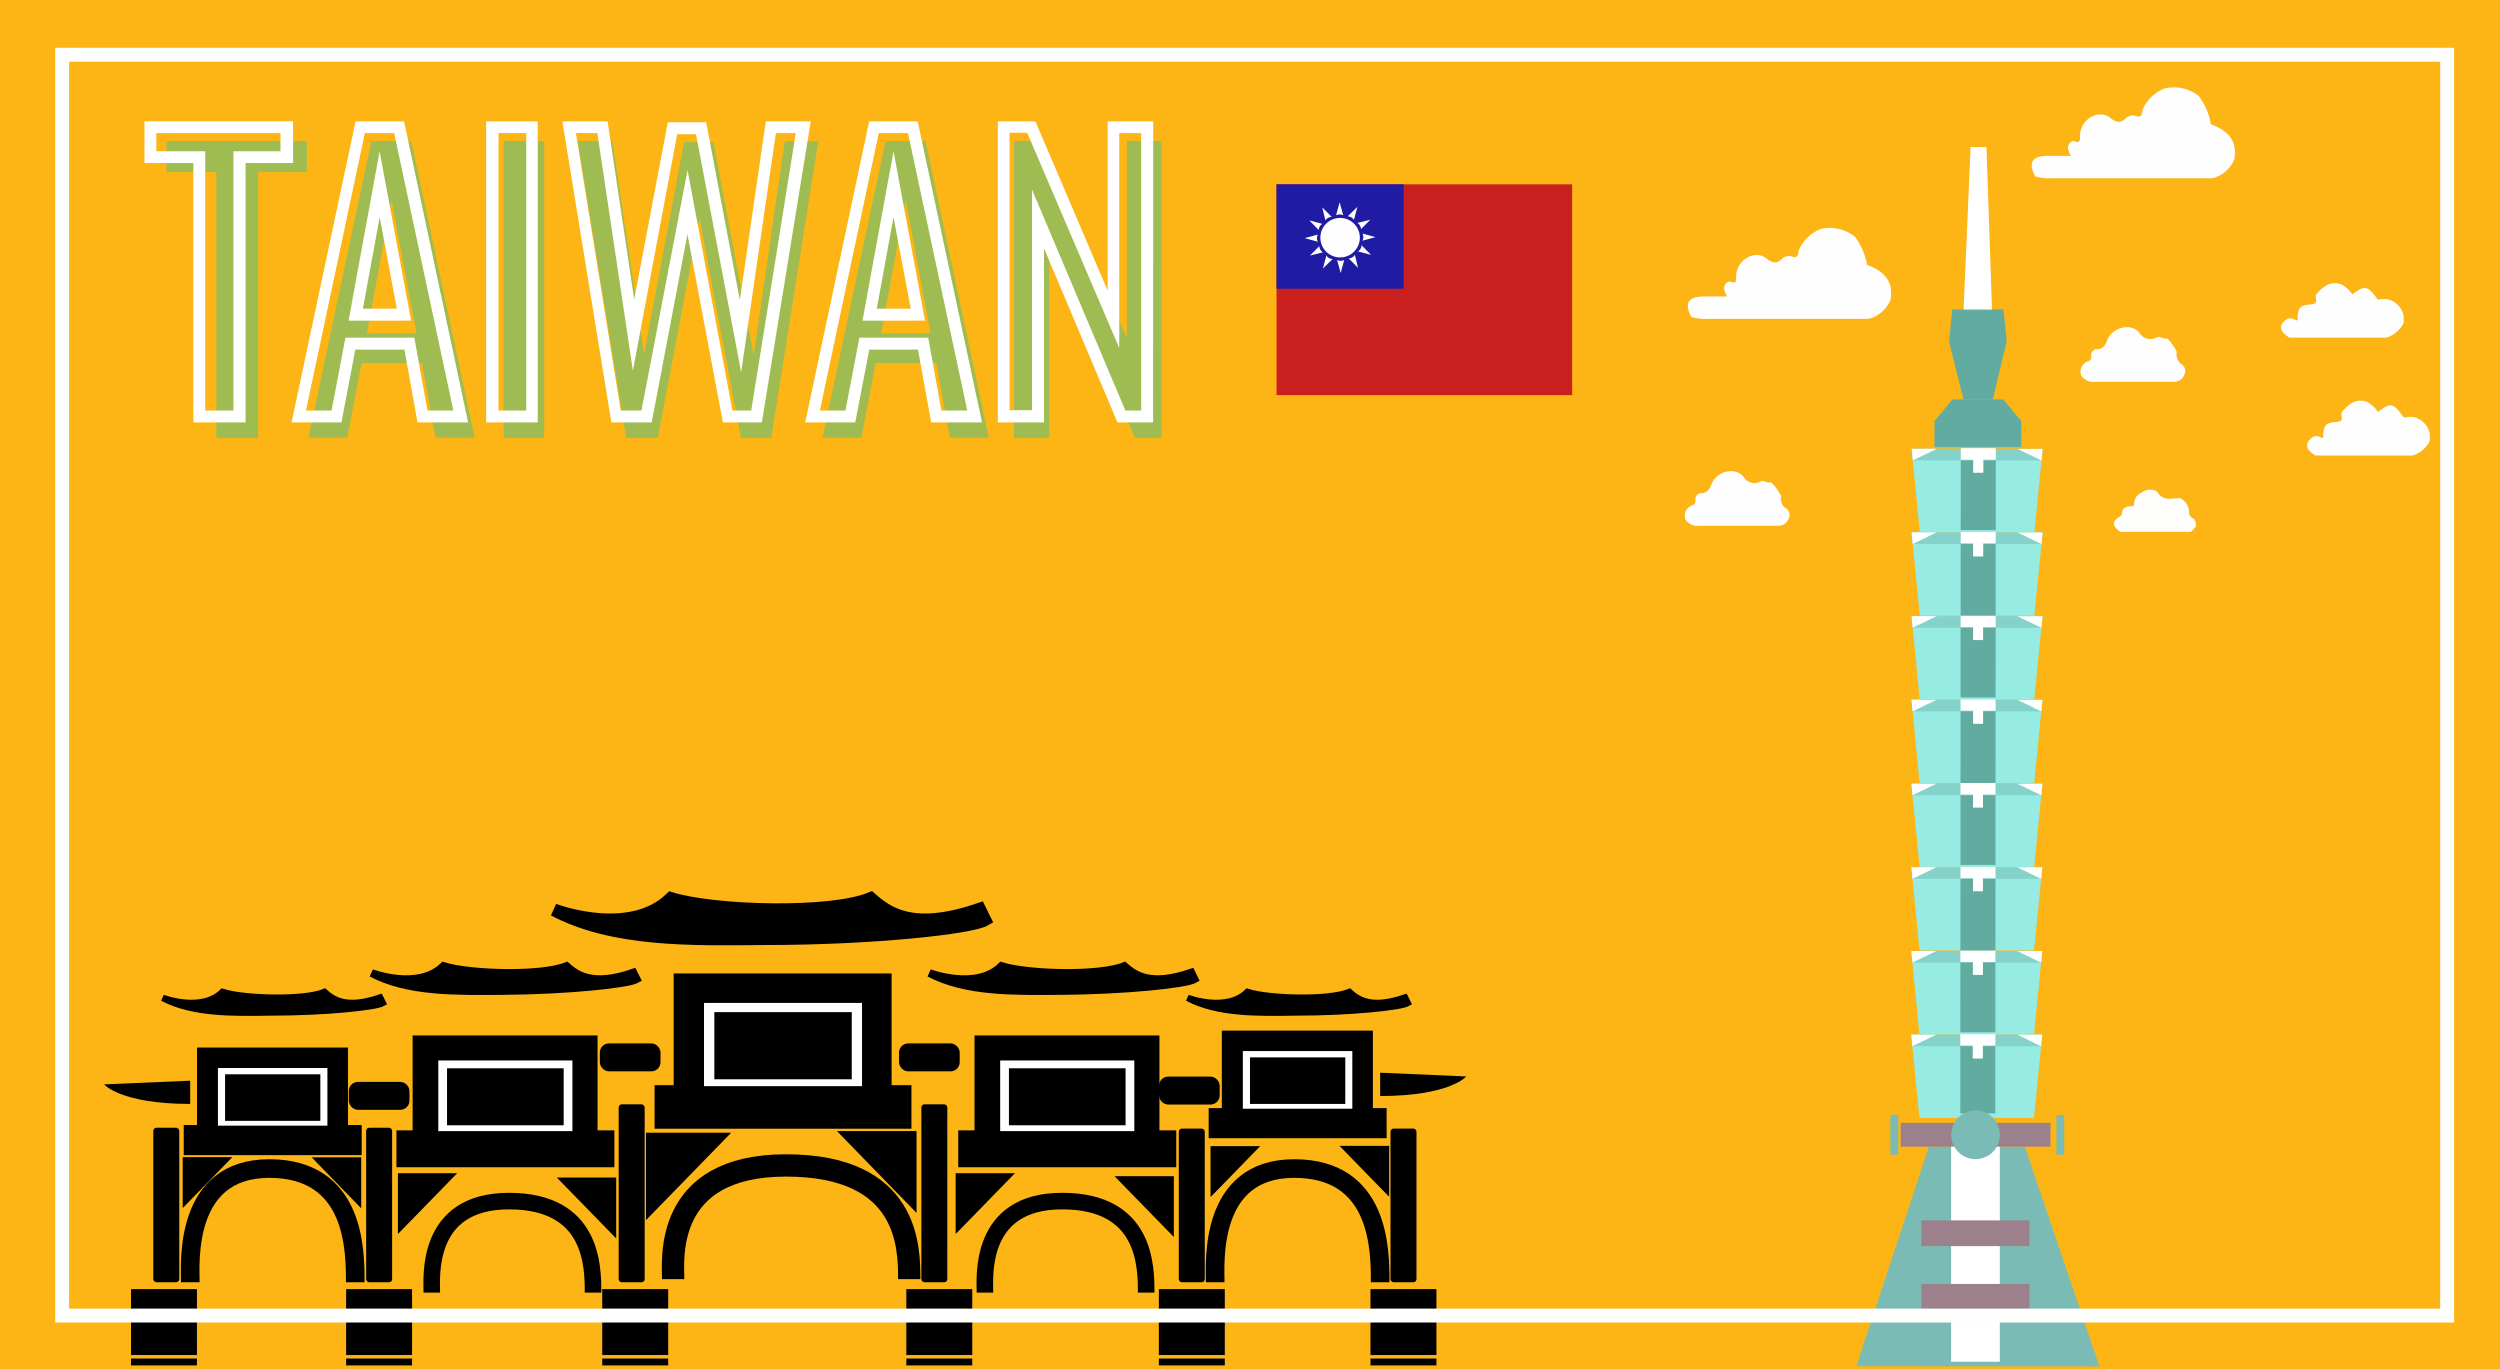 <svg xmlns="http://www.w3.org/2000/svg" viewBox="0 0 265.8 145.56"><defs><style>.cls-1{fill:#fcb514;}.cls-17,.cls-2,.cls-21,.cls-3,.cls-4{fill:none;}.cls-10,.cls-11,.cls-12,.cls-13,.cls-14,.cls-2,.cls-3,.cls-4,.cls-5,.cls-6,.cls-7,.cls-8{stroke:#000;}.cls-10,.cls-11,.cls-12,.cls-13,.cls-14,.cls-2,.cls-21,.cls-3,.cls-4,.cls-5,.cls-6,.cls-7,.cls-8{stroke-miterlimit:10;}.cls-2{stroke-width:1.98px;}.cls-3{stroke-width:1.76px;}.cls-4{stroke-width:2.37px;}.cls-5{stroke-width:0.63px;}.cls-6{stroke-width:0.75px;}.cls-7{stroke-width:1.08px;}.cls-8{stroke-width:1.01px;}.cls-9{fill:#fff;}.cls-10{stroke-width:0.92px;}.cls-11{stroke-width:1.09px;}.cls-12{stroke-width:0.69px;}.cls-13{stroke-width:0.83px;}.cls-14{stroke-width:1.35px;}.cls-15{fill:#7abbb5;}.cls-16{fill:#9c808b;}.cls-18{fill:#96ebe2;}.cls-19{fill:#61aba0;}.cls-20{fill:#85d2ca;}.cls-21{stroke:#fefefd;stroke-width:1.48px;}.cls-22{fill:#9ebc51;}.cls-23{fill:#fefefd;}.cls-24{fill:#fefefe;}.cls-25{fill:#c91f1f;}.cls-26{fill:#1f1ca3;}</style></defs><title>Taiwan PostCard</title><g id="Layer_2" data-name="Layer 2"><g id="Landing_page_Home" data-name="Landing page // Home"><g id="Taiwan_PostCard" data-name="Taiwan PostCard"><g id="Background"><rect id="BackGround-2" data-name="BackGround" class="cls-1" width="265.8" height="145.56"/><g id="Liberty"><rect x="13.93" y="137.06" width="7.01" height="7.01"/><rect x="13.93" y="144.44" width="7.01" height="0.73"/><rect x="36.8" y="137.06" width="7.01" height="7.01"/><rect x="36.8" y="144.44" width="7.01" height="0.73"/><rect x="64.03" y="137.06" width="7.01" height="7.01"/><rect x="64.03" y="144.44" width="7.01" height="0.73"/><rect x="96.36" y="137.06" width="7.01" height="7.01"/><rect x="96.36" y="144.44" width="7.01" height="0.73"/><rect x="123.21" y="137.06" width="7.01" height="7.01"/><rect x="123.21" y="144.44" width="7.01" height="0.73"/><rect x="145.71" y="137.06" width="7.01" height="7.01"/><rect x="145.71" y="144.44" width="7.01" height="0.73"/><rect x="16.3" y="119.9" width="2.76" height="16.43" rx="0.33" ry="0.33"/><rect x="38.93" y="119.9" width="2.76" height="16.43" rx="0.33" ry="0.33"/><rect x="65.78" y="117.41" width="2.76" height="18.92" rx="0.33" ry="0.33"/><rect x="97.96" y="117.41" width="2.76" height="18.92" rx="0.33" ry="0.33"/><rect x="125.33" y="119.99" width="2.76" height="16.34" rx="0.33" ry="0.33"/><rect x="147.84" y="119.99" width="2.76" height="16.34" rx="0.33" ry="0.33"/><path class="cls-2" d="M20.23,136.33c0-2-.74-12.09,8.4-12.09s9.14,8.71,9.14,12.09"/><path class="cls-2" d="M129.2,136.33c0-2-.74-12.09,8.4-12.09s9.14,8.71,9.14,12.09"/><path class="cls-3" d="M45.91,137.43c0-1.61-.72-9.73,8.21-9.73s8.93,7,8.93,9.73"/><path class="cls-3" d="M104.72,137.43c0-1.61-.72-9.73,8.21-9.73s8.93,7,8.93,9.73"/><path class="cls-4" d="M71.57,136c0-2-1.07-12.09,12-12.09S96.67,132.61,96.67,136"/><polygon class="cls-5" points="19.74 123.34 23.96 123.34 19.74 127.67 19.74 123.34"/><polygon class="cls-6" points="65.14 125.57 60.09 125.57 65.14 130.75 65.14 125.57"/><polygon class="cls-6" points="42.68 125.11 47.72 125.11 42.68 130.28 42.68 125.11"/><polygon class="cls-7" points="69.22 120.97 76.46 120.97 69.22 128.4 69.22 120.97"/><polygon class="cls-5" points="38.09 123.36 33.88 123.36 38.09 127.69 38.09 123.36"/><polygon class="cls-8" points="96.94 120.76 90.18 120.76 96.94 127.71 96.94 120.76"/><polygon class="cls-5" points="147.38 122.14 143.16 122.14 147.38 126.47 147.38 122.14"/><polygon class="cls-6" points="101.98 125.11 107.02 125.11 101.98 130.28 101.98 125.11"/><polygon class="cls-6" points="124.43 125.43 119.39 125.43 124.43 130.6 124.43 125.43"/><polygon class="cls-5" points="129.02 122.17 133.24 122.17 129.02 126.5 129.02 122.17"/><polygon class="cls-6" points="19.91 122.44 19.91 119.99 21.32 119.99 21.32 111.75 36.62 111.75 36.62 119.99 38.08 119.99 38.08 122.44 19.91 122.44"/><rect class="cls-9" x="23.17" y="113.55" width="11.64" height="6.13"/><rect x="23.93" y="114.22" width="10.13" height="4.95"/><polygon class="cls-6" points="128.88 120.64 128.88 118.19 130.28 118.19 130.28 109.95 145.59 109.95 145.59 118.19 147.05 118.19 147.05 120.64 128.88 120.64"/><rect class="cls-9" x="132.14" y="111.75" width="11.64" height="6.13"/><rect x="132.9" y="112.42" width="10.13" height="4.95"/><path d="M20.22,114.9l-9.15.39s1.72,2.08,9.15,2.08Z"/><path d="M146.74,114.05l9.15.4s-1.73,2.08-9.15,2.08Z"/><polygon class="cls-10" points="102.34 123.64 102.34 120.64 104.07 120.64 104.07 110.55 122.81 110.55 122.81 120.64 124.6 120.64 124.6 123.64 102.34 123.64"/><rect class="cls-9" x="106.34" y="112.75" width="14.26" height="7.51"/><rect x="107.27" y="113.58" width="12.4" height="6.06"/><polygon class="cls-11" points="70.14 119.46 70.14 115.92 72.17 115.92 72.17 104.04 94.25 104.04 94.25 115.92 96.36 115.92 96.36 119.46 70.14 119.46"/><rect class="cls-9" x="74.85" y="106.63" width="16.8" height="8.85"/><rect x="75.95" y="107.61" width="14.61" height="7.14"/><polygon class="cls-10" points="42.61 123.64 42.61 120.64 44.33 120.64 44.33 110.55 63.07 110.55 63.07 120.64 64.86 120.64 64.86 123.64 42.61 123.64"/><rect class="cls-9" x="46.6" y="112.75" width="14.26" height="7.51"/><rect x="47.53" y="113.58" width="12.4" height="6.06"/><rect class="cls-12" x="123.57" y="114.81" width="5.76" height="2.28" rx="0.63" ry="0.63"/><rect class="cls-12" x="95.93" y="111.28" width="5.76" height="2.28" rx="0.63" ry="0.63"/><rect class="cls-12" x="64.12" y="111.28" width="5.76" height="2.28" rx="0.63" ry="0.63"/><rect class="cls-12" x="37.43" y="115.37" width="5.76" height="2.28" rx="0.63" ry="0.63"/><path class="cls-12" d="M126.26,106.09s4.11,1.58,6.36-.62c2.36.73,8.66.9,10.85,0,.9.79,2.25,1.84,5.91.59l.29.58c-.74.43-6.07,1-11.93,1C133.73,107.7,129.47,107.79,126.26,106.09Z"/><path class="cls-12" d="M17.29,106.09s4.11,1.58,6.36-.62c2.36.73,8.66.9,10.85,0,.9.79,2.25,1.84,5.91.59l.29.58c-.74.43-6.07,1-11.93,1C24.76,107.7,20.5,107.79,17.29,106.09Z"/><path class="cls-13" d="M98.81,103.45s5,1.9,7.66-.74c2.84.88,10.43,1.08,13.07,0,1.09.94,2.71,2.21,7.12.7l.34.7c-.89.51-7.31,1.21-14.37,1.25C107.8,105.39,102.68,105.5,98.81,103.45Z"/><path class="cls-13" d="M39.5,103.45s4.94,1.9,7.65-.74c2.85.88,10.44,1.08,13.08,0,1.08.94,2.71,2.21,7.11.7l.35.7c-.89.51-7.31,1.21-14.37,1.25C48.49,105.39,43.36,105.5,39.5,103.45Z"/><path class="cls-14" d="M58.89,96.73s8,3.08,12.44-1.21c4.63,1.43,17,1.76,21.25,0,1.77,1.54,4.41,3.6,11.57,1.14l.56,1.14c-1.45.84-11.88,2-23.36,2C73.51,99.88,65.17,100.06,58.89,96.73Z"/></g><g id="Taipei_101" data-name="Taipei 101"><polygon class="cls-15" points="205.08 121.91 197.36 145.26 223.21 145.28 215.28 121.92 205.08 121.91"/><rect class="cls-9" x="207.44" y="121.78" width="5.18" height="23"/><rect class="cls-16" x="204.28" y="129.75" width="11.5" height="2.74"/><rect class="cls-16" x="204.28" y="136.51" width="11.5" height="2.74"/><line class="cls-17" x1="202.42" y1="129.96" x2="218.07" y2="129.97"/><line class="cls-17" x1="218.87" y1="132.5" x2="201.53" y2="132.49"/><line class="cls-17" x1="200.81" y1="134.84" x2="219.57" y2="134.85"/><line class="cls-17" x1="220.36" y1="136.9" x2="200.08" y2="136.88"/><line class="cls-17" x1="199.35" y1="139.24" x2="221.16" y2="139.25"/><line class="cls-17" x1="221.93" y1="141.51" x2="198.55" y2="141.49"/><g id="_101" data-name="101"><polyline class="cls-18" points="210.16 110 217.13 110 216.25 118.86 204.07 118.85 203.2 110 210.16 110"/><polygon class="cls-19" points="208.42 111.16 208.42 118.38 212.14 118.38 212.14 111.16 210.81 111.16 210.81 112.46 209.75 112.46 209.75 111.16 208.42 111.16"/><polygon class="cls-20" points="217.01 111.24 203.32 111.23 203.2 110 217.13 110 217.01 111.24"/><polygon class="cls-9" points="214.47 110 217.01 111.24 217.13 110 214.47 110"/><polygon class="cls-9" points="205.86 110 203.32 111.23 203.2 110 205.86 110"/><line class="cls-17" x1="203.41" y1="112.12" x2="216.91" y2="112.13"/><polygon class="cls-9" points="212.15 109.93 208.42 109.93 208.42 111.16 209.75 111.16 209.75 112.54 210.81 112.54 210.81 111.16 212.14 111.16 212.15 109.93"/><line class="cls-17" x1="216.85" y1="112.83" x2="203.47" y2="112.82"/><line class="cls-17" x1="216.77" y1="113.65" x2="203.55" y2="113.64"/><line class="cls-17" x1="203.64" y1="114.42" x2="216.69" y2="114.43"/><line class="cls-17" x1="216.6" y1="115.37" x2="203.74" y2="115.36"/><line class="cls-17" x1="203.82" y1="116.27" x2="216.53" y2="116.28"/><line class="cls-17" x1="203.92" y1="117.32" x2="216.41" y2="117.33"/><polyline class="cls-18" points="210.17 101.11 217.13 101.12 216.26 109.97 204.07 109.96 203.21 101.11 210.17 101.11"/><polygon class="cls-19" points="208.43 102.27 208.42 109.75 212.15 109.75 212.15 102.28 210.82 102.28 210.82 103.62 209.76 103.61 209.76 102.28 208.43 102.27"/><polygon class="cls-20" points="217.01 102.35 203.33 102.34 203.21 101.11 217.13 101.12 217.01 102.35"/><polygon class="cls-9" points="214.47 101.12 217.01 102.35 217.13 101.12 214.47 101.12"/><polygon class="cls-9" points="205.87 101.11 203.33 102.34 203.21 101.11 205.87 101.11"/><line class="cls-17" x1="203.42" y1="103.23" x2="216.92" y2="103.24"/><polygon class="cls-9" points="212.15 101.04 208.43 101.04 208.43 102.27 209.76 102.28 209.76 103.65 210.82 103.65 210.82 102.28 212.15 102.28 212.15 101.04"/><line class="cls-17" x1="216.85" y1="103.95" x2="203.48" y2="103.94"/><line class="cls-17" x1="216.77" y1="104.76" x2="203.55" y2="104.75"/><line class="cls-17" x1="203.64" y1="105.53" x2="216.69" y2="105.54"/><line class="cls-17" x1="216.6" y1="106.48" x2="203.75" y2="106.47"/><line class="cls-17" x1="203.82" y1="107.39" x2="216.54" y2="107.4"/><line class="cls-17" x1="203.92" y1="108.43" x2="216.42" y2="108.44"/><polyline class="cls-18" points="210.18 92.21 217.14 92.21 216.26 101.06 204.08 101.06 203.22 92.2 210.18 92.21"/><polygon class="cls-19" points="208.44 93.37 208.43 101.04 212.15 101.04 212.16 93.37 210.82 93.37 210.82 94.75 209.77 94.75 209.77 93.37 208.44 93.37"/><polygon class="cls-20" points="217.02 93.45 203.34 93.44 203.22 92.2 217.14 92.21 217.02 93.45"/><polygon class="cls-9" points="214.48 92.21 217.02 93.45 217.14 92.21 214.48 92.21"/><polygon class="cls-9" points="205.88 92.2 203.33 93.44 203.22 92.2 205.88 92.2"/><line class="cls-17" x1="203.42" y1="94.33" x2="216.92" y2="94.34"/><polygon class="cls-9" points="212.16 92.14 208.44 92.14 208.44 93.37 209.77 93.37 209.77 94.75 210.82 94.75 210.82 93.37 212.16 93.37 212.16 92.14"/><line class="cls-17" x1="216.86" y1="95.04" x2="203.48" y2="95.03"/><line class="cls-17" x1="216.78" y1="95.86" x2="203.56" y2="95.85"/><line class="cls-17" x1="203.65" y1="96.63" x2="216.7" y2="96.64"/><line class="cls-17" x1="216.61" y1="97.58" x2="203.76" y2="97.57"/><line class="cls-17" x1="203.83" y1="98.48" x2="216.54" y2="98.49"/><line class="cls-17" x1="203.93" y1="99.53" x2="216.42" y2="99.54"/><polyline class="cls-18" points="210.19 83.32 217.15 83.33 216.27 92.18 204.09 92.17 203.22 83.32 210.19 83.32"/><polygon class="cls-19" points="208.44 84.48 208.44 91.96 212.16 91.96 212.16 84.49 210.83 84.48 210.83 85.83 209.77 85.82 209.77 84.48 208.44 84.48"/><polygon class="cls-20" points="217.03 84.56 203.34 84.55 203.22 83.32 217.15 83.33 217.03 84.56"/><polygon class="cls-9" points="214.49 83.33 217.03 84.56 217.15 83.33 214.49 83.33"/><polygon class="cls-9" points="205.88 83.32 203.34 84.55 203.22 83.32 205.88 83.32"/><line class="cls-17" x1="203.43" y1="85.44" x2="216.93" y2="85.45"/><polygon class="cls-9" points="212.16 83.25 208.44 83.25 208.44 84.48 209.77 84.48 209.77 85.86 210.83 85.86 210.83 84.48 212.16 84.49 212.16 83.25"/><line class="cls-17" x1="216.87" y1="86.16" x2="203.49" y2="86.15"/><line class="cls-17" x1="216.79" y1="86.97" x2="203.57" y2="86.96"/><line class="cls-17" x1="203.66" y1="87.74" x2="216.71" y2="87.75"/><line class="cls-17" x1="216.62" y1="88.69" x2="203.76" y2="88.68"/><line class="cls-17" x1="203.84" y1="89.59" x2="216.55" y2="89.6"/><line class="cls-17" x1="203.94" y1="90.64" x2="216.43" y2="90.65"/><polyline class="cls-18" points="210.19 74.4 217.15 74.41 216.28 83.25 204.09 83.25 203.23 74.39 210.19 74.4"/><polygon class="cls-19" points="208.45 75.56 208.44 83.25 212.16 83.25 212.17 75.56 210.84 75.56 210.84 76.94 209.78 76.94 209.78 75.56 208.45 75.56"/><polygon class="cls-20" points="217.03 75.64 203.35 75.63 203.23 74.39 217.15 74.41 217.03 75.64"/><polygon class="cls-9" points="214.49 74.4 217.03 75.64 217.15 74.41 214.49 74.4"/><polygon class="cls-9" points="205.89 74.4 203.35 75.63 203.23 74.39 205.89 74.4"/><line class="cls-17" x1="203.44" y1="76.52" x2="216.94" y2="76.53"/><polygon class="cls-9" points="212.17 74.33 208.45 74.33 208.45 75.56 209.78 75.56 209.78 76.94 210.84 76.94 210.84 75.56 212.17 75.56 212.17 74.33"/><line class="cls-17" x1="216.87" y1="77.23" x2="203.49" y2="77.22"/><line class="cls-17" x1="216.79" y1="78.05" x2="203.57" y2="78.04"/><line class="cls-17" x1="203.66" y1="78.82" x2="216.71" y2="78.83"/><line class="cls-17" x1="216.62" y1="79.77" x2="203.77" y2="79.76"/><line class="cls-17" x1="203.84" y1="80.67" x2="216.56" y2="80.68"/><line class="cls-17" x1="203.94" y1="81.72" x2="216.44" y2="81.73"/><polyline class="cls-18" points="210.2 65.51 217.16 65.52 216.28 74.37 204.1 74.36 203.24 65.51 210.2 65.51"/><polygon class="cls-19" points="208.45 66.67 208.45 74.15 212.17 74.15 212.18 66.68 210.84 66.68 210.84 68.02 209.79 68.02 209.79 66.67 208.45 66.67"/><polygon class="cls-20" points="217.04 66.75 203.36 66.74 203.24 65.51 217.16 65.52 217.04 66.75"/><polygon class="cls-9" points="214.5 65.52 217.04 66.75 217.16 65.52 214.5 65.52"/><polygon class="cls-9" points="205.9 65.51 203.35 66.74 203.24 65.51 205.9 65.51"/><line class="cls-17" x1="203.44" y1="67.63" x2="216.94" y2="67.64"/><polygon class="cls-9" points="212.18 65.44 208.46 65.44 208.45 66.67 209.79 66.67 209.79 68.05 210.84 68.05 210.84 66.68 212.18 66.68 212.18 65.44"/><line class="cls-17" x1="216.88" y1="68.35" x2="203.5" y2="68.34"/><line class="cls-17" x1="216.8" y1="69.16" x2="203.58" y2="69.15"/><line class="cls-17" x1="203.67" y1="69.93" x2="216.72" y2="69.94"/><line class="cls-17" x1="216.63" y1="70.88" x2="203.78" y2="70.87"/><line class="cls-17" x1="203.85" y1="71.79" x2="216.56" y2="71.79"/><line class="cls-17" x1="203.95" y1="72.83" x2="216.44" y2="72.84"/><polyline class="cls-18" points="210.21 56.61 217.17 56.61 216.29 65.46 204.11 65.45 203.24 56.6 210.21 56.61"/><polygon class="cls-19" points="208.46 57.77 208.46 65.44 212.18 65.44 212.18 57.77 210.85 57.77 210.85 59.15 209.79 59.15 209.79 57.77 208.46 57.77"/><polygon class="cls-20" points="217.05 57.85 203.36 57.84 203.24 56.6 217.17 56.61 217.05 57.85"/><polygon class="cls-9" points="214.51 56.61 217.05 57.85 217.17 56.61 214.51 56.61"/><polygon class="cls-9" points="205.9 56.6 203.36 57.84 203.24 56.6 205.9 56.6"/><line class="cls-17" x1="203.45" y1="58.73" x2="216.95" y2="58.74"/><polygon class="cls-9" points="212.19 56.54 208.46 56.53 208.46 57.77 209.79 57.77 209.79 59.15 210.85 59.15 210.85 57.77 212.18 57.77 212.19 56.54"/><line class="cls-17" x1="216.89" y1="59.44" x2="203.51" y2="59.43"/><line class="cls-17" x1="216.81" y1="60.26" x2="203.59" y2="60.25"/><line class="cls-17" x1="203.68" y1="61.03" x2="216.73" y2="61.04"/><line class="cls-17" x1="216.63" y1="61.98" x2="203.78" y2="61.97"/><line class="cls-17" x1="203.86" y1="62.88" x2="216.57" y2="62.89"/><line class="cls-17" x1="203.96" y1="63.93" x2="216.45" y2="63.94"/><polyline class="cls-18" points="210.21 47.72 217.17 47.73 216.3 56.58 204.11 56.57 203.25 47.72 210.21 47.72"/><polygon class="cls-19" points="208.47 48.88 208.46 56.36 212.19 56.36 212.19 48.88 210.86 48.88 210.86 50.22 209.8 50.22 209.8 48.88 208.47 48.88"/><polygon class="cls-20" points="217.06 48.96 203.37 48.95 203.25 47.72 217.17 47.73 217.06 48.96"/><polygon class="cls-9" points="214.51 47.73 217.06 48.96 217.17 47.73 214.51 47.73"/><polygon class="cls-9" points="205.91 47.72 203.37 48.95 203.25 47.72 205.91 47.72"/><line class="cls-17" x1="203.46" y1="49.84" x2="216.96" y2="49.85"/><polygon class="cls-9" points="212.19 47.65 208.47 47.65 208.47 48.88 209.8 48.88 209.8 50.26 210.86 50.26 210.86 48.88 212.19 48.88 212.19 47.65"/><line class="cls-17" x1="216.89" y1="50.56" x2="203.51" y2="50.55"/><line class="cls-17" x1="216.81" y1="51.37" x2="203.59" y2="51.36"/><line class="cls-17" x1="203.68" y1="52.14" x2="216.73" y2="52.15"/><line class="cls-17" x1="216.64" y1="53.09" x2="203.79" y2="53.08"/><line class="cls-17" x1="203.86" y1="53.99" x2="216.58" y2="54"/><line class="cls-17" x1="203.96" y1="55.04" x2="216.46" y2="55.05"/><rect class="cls-16" x="202.08" y="119.38" width="15.93" height="2.53"/><circle class="cls-15" cx="210.04" cy="120.65" r="2.59"/><rect class="cls-15" x="218.64" y="118.54" width="0.83" height="4.24"/><rect class="cls-15" x="200.99" y="118.52" width="0.83" height="4.24"/></g><line class="cls-17" x1="204.36" y1="124.1" x2="215.94" y2="124.11"/><line class="cls-17" x1="203.74" y1="125.98" x2="216.68" y2="125.99"/><line class="cls-17" x1="217.22" y1="127.63" x2="203.07" y2="127.62"/><polygon class="cls-19" points="212.99 42.48 214.9 44.77 214.9 47.53 205.67 47.53 205.67 44.77 207.58 42.48 212.99 42.48"/><polygon class="cls-19" points="205.81 44.73 214.76 44.73 212.91 42.51 207.66 42.51 205.81 44.73"/><polygon class="cls-19" points="207.56 32.9 207.22 36.32 208.76 42.48 211.87 42.48 213.35 36.32 213.01 32.9 207.56 32.9"/><polygon class="cls-9" points="208.77 32.9 209.51 15.63 211.2 15.63 211.79 32.9 208.77 32.9"/><line class="cls-17" x1="207.47" y1="33.78" x2="213.12" y2="33.78"/><line class="cls-17" x1="207.35" y1="35" x2="213.12" y2="35"/><line class="cls-17" x1="207.22" y1="36.32" x2="213.35" y2="36.32"/><line class="cls-17" x1="207.47" y1="37.33" x2="213.12" y2="37.33"/><line class="cls-17" x1="212.94" y1="38.01" x2="207.66" y2="38.01"/><line class="cls-17" x1="207.78" y1="38.56" x2="212.8" y2="38.56"/><line class="cls-17" x1="212.69" y1="39.12" x2="207.94" y2="39.12"/><line class="cls-17" x1="208.07" y1="39.73" x2="212.55" y2="39.73"/><line class="cls-17" x1="212.34" y1="40.51" x2="208.31" y2="40.51"/><line class="cls-17" x1="208.48" y1="41.35" x2="212.13" y2="41.35"/><line class="cls-17" x1="211.99" y1="41.98" x2="208.66" y2="41.98"/></g><rect class="cls-21" x="6.61" y="5.82" width="253.57" height="134.05"/></g><g id="Taiwan"><path class="cls-22" d="M23,18.3H17.7V15H32.62V18.3H27.44V46.57H23Z"/><path class="cls-22" d="M39.49,15h4.24l6.74,31.54H46.31l-1.45-7.94H38.44l-1.52,7.94H32.79Zm4.79,20.44L41.63,21.26,39,35.47Z"/><path class="cls-22" d="M53.54,15h4.32V46.57H53.54Z"/><path class="cls-22" d="M61.43,15H65.1l3.38,22.66,4.25-22.55h3.12l4.28,22.67L83.44,15H87L82,46.57H78.77L74.37,23.2,69.93,46.57H66.58Z"/><path class="cls-22" d="M94.15,15H98.4l6.73,31.54H101l-1.45-7.94H93.1l-1.52,7.94H87.45Zm4.79,20.44L96.29,21.26,93.68,35.47Z"/><path class="cls-22" d="M107.81,15h3l9,20.95V15h3.67V46.57h-2.81L111.55,25V46.57h-3.74Z"/><path class="cls-9" d="M26.11,44.91H20.56V17.34h-5.2V12.89h15.8v4.45H26.11Zm-4.29-1.26h3V16.08h5V14.15H16.62v1.93h5.2Z"/><path class="cls-9" d="M49.77,44.91H44.39L43,37.17H37.78L36.3,44.91H31l6.8-32h5.16Zm-4.32-1.26H48.2l-6.29-29.5H38.79l-6.26,29.5h2.72l1.48-7.75h7.32Zm-1.74-9.56H37.06l3.3-18Zm-5.13-1.27h3.61l-1.82-9.74Z"/><path class="cls-9" d="M57.17,44.91H51.69v-32h5.48ZM53,43.65h2.95V14.15H53Z"/><path class="cls-9" d="M81,44.91H76.86l-3.77-20-3.8,20H65l-5.21-32H64.6l2.83,18.93L71,13h4.08l3.58,18.9,2.76-19h4.78Zm-3.13-1.26h2l4.74-29.5H82.49L78.8,39.57,74,14.27H72L67.29,39.42,63.51,14.15H61.23L66,43.65h2.2L73.1,18.09Z"/><path class="cls-9" d="M104.41,44.91H99l-1.4-7.74H92.42l-1.49,7.74H85.61l6.8-32h5.16Zm-4.32-1.26h2.75l-6.3-29.5H93.43l-6.26,29.5h2.72l1.48-7.75h7.32Zm-1.74-9.56H91.7l3.3-18Zm-5.13-1.27h3.61L95,23.08Z"/><path class="cls-9" d="M122.6,44.91h-3.79L111,26.41v18.5h-4.91v-32h4l7.68,18v-18h4.84Zm-2.95-1.26h1.68V14.15H119V37l-9.79-22.89h-1.87v29.5h2.38V20.15Z"/></g><g id="Cloud2"><path class="cls-23" d="M226.9,53.35l.2-.52a2.81,2.81,0,0,1,1.24-.76h.54c.17.08.4.1.48.23.6,1,1.52.69,2.38.65a1.65,1.65,0,0,1,1,1.53.7.7,0,0,0,.41.62c.32.21.31.55.32.88l-.52.57-7.51,0c-.88-.6-.93-1.1-.09-1.61.35-.21.26-.47.32-.73a1,1,0,0,1,.82-.39C226.93,53.9,226.91,53.62,226.9,53.35Z"/><path class="cls-24" d="M186.53,27.12h.5a2.3,2.3,0,0,1,.68.27c.61.53,1.16.78,1.83.06a1.07,1.07,0,0,1,1.06-.15c.59.17.57-.3.63-.66a4.29,4.29,0,0,1,2.28-2.27,4.24,4.24,0,0,1,3.7.79,6.86,6.86,0,0,1,1.29,3c1.74.64,2.87,1.68,2.49,3.74a3.47,3.47,0,0,1-2.3,2l-17.16,0a4.93,4.93,0,0,1-1.71-.2c-.76-1.46-.35-2.15,1.3-2.18.78,0,1.56,0,2.5,0-.34-.62-.54-1.2.17-1.58.3-.05.8.44.8-.4A2.32,2.32,0,0,1,186.53,27.12Z"/><path class="cls-24" d="M223.09,12.17h.5a2.07,2.07,0,0,1,.68.28c.61.52,1.16.78,1.83.05a1.07,1.07,0,0,1,1.06-.15c.59.17.57-.3.63-.66a4.24,4.24,0,0,1,2.28-2.26,4.21,4.21,0,0,1,3.7.78,6.86,6.86,0,0,1,1.29,3c1.74.64,2.87,1.69,2.49,3.74a3.45,3.45,0,0,1-2.3,2l-17.16,0a4.93,4.93,0,0,1-1.71-.2c-.76-1.46-.35-2.15,1.3-2.18.78,0,1.56,0,2.5,0-.34-.62-.54-1.19.17-1.58.3,0,.8.44.8-.4A2.32,2.32,0,0,1,223.09,12.17Z"/><path class="cls-24" d="M256,44.33h.54a2.26,2.26,0,0,1,1.8,1.81c0,.24,0,.48,0,.72a2.94,2.94,0,0,1-1.86,1.57h-10.3c-1-.62-1.16-1.2-.51-1.79a.83.83,0,0,1,1.06-.14c.21.12.33.09.26-.19.08-1.22.32-1.36,1.62-1.48.59-.05.27-.67.35-1,.72-.84,1.5-1.53,2.73-1.1a3.65,3.65,0,0,1,1.14,1.07c1.31-1,1.6-1,2.66.49C255.67,44.43,255.86,44.36,256,44.33Z"/></g><g id="Cloud1"><path class="cls-24" d="M187.55,51.15a1.31,1.31,0,0,0,.77.15,5.33,5.33,0,0,1,1.05,1.44,1.22,1.22,0,0,0,.51,1.3.86.86,0,0,1,.28,1.12,1.19,1.19,0,0,1-1.12.75c-.92,0-1.84,0-2.77,0-1.87,0-3.75,0-5.63,0a1.54,1.54,0,0,1-1.45-.69,1.16,1.16,0,0,1,.76-1.5c.34-.13.33-.37.3-.64s.29-.66.54-.64c.88,0,1-.59,1.27-1.16.62-1.24,2.5-1.62,3.31-.59a1.36,1.36,0,0,0,1.92.44Z"/><path class="cls-24" d="M229.67,35.84a1.31,1.31,0,0,0,.77.15,5.09,5.09,0,0,1,1,1.44,1.26,1.26,0,0,0,.51,1.3.86.86,0,0,1,.29,1.12,1.19,1.19,0,0,1-1.12.75c-.92,0-1.85,0-2.77,0h-5.63a1.53,1.53,0,0,1-1.45-.69,1.15,1.15,0,0,1,.76-1.5c.34-.13.33-.37.3-.64s.28-.66.54-.64c.87,0,1-.59,1.26-1.16.63-1.24,2.51-1.62,3.32-.59a1.36,1.36,0,0,0,1.92.44Z"/><path class="cls-24" d="M253.21,31.8h.54a2.25,2.25,0,0,1,1.81,1.8c0,.24,0,.48,0,.72a3,3,0,0,1-1.87,1.58H243.42c-1-.61-1.16-1.19-.52-1.79A.84.84,0,0,1,244,34c.22.12.34.1.27-.19.08-1.21.31-1.36,1.62-1.47.58-.06.26-.68.34-1,.72-.85,1.5-1.53,2.73-1.1a3.54,3.54,0,0,1,1.15,1.06c1.31-1,1.6-.95,2.66.5C252.85,31.9,253,31.83,253.21,31.8Z"/></g><g id="Flag"><rect class="cls-25" x="135.72" y="19.6" width="31.43" height="22.41"/><rect class="cls-26" x="135.72" y="19.6" width="13.52" height="11.1"/><circle class="cls-24" cx="142.48" cy="25.27" r="2.1"/><path class="cls-24" d="M142.05,22.89a.84.84,0,0,1,.76,0l-.38-1.39Z"/><path class="cls-24" d="M140.92,23.43a.83.83,0,0,1,.66-.38l-1-1Z"/><path class="cls-24" d="M140.21,24.46a.8.8,0,0,1,.38-.66l-1.39-.37Z"/><path class="cls-24" d="M140.11,25.7a.84.84,0,0,1,0-.76l-1.39.38Z"/><path class="cls-24" d="M140.65,26.83a.83.83,0,0,1-.38-.66l-1,1Z"/><path class="cls-24" d="M141.68,27.54a.8.8,0,0,1-.66-.38l-.37,1.39Z"/><path class="cls-24" d="M142.92,27.64a.84.84,0,0,1-.76,0l.38,1.39Z"/><path class="cls-24" d="M144.05,27.1a.83.83,0,0,1-.66.38l1,1Z"/><path class="cls-24" d="M144.76,26.07a.8.8,0,0,1-.38.66l1.39.37Z"/><path class="cls-24" d="M144.86,24.83a.84.84,0,0,1,0,.76l1.39-.38Z"/><path class="cls-24" d="M144.32,23.7a.83.83,0,0,1,.38.66l1-1Z"/><path class="cls-24" d="M143.29,23a.8.8,0,0,1,.66.38l.37-1.39Z"/></g></g></g></g></svg>